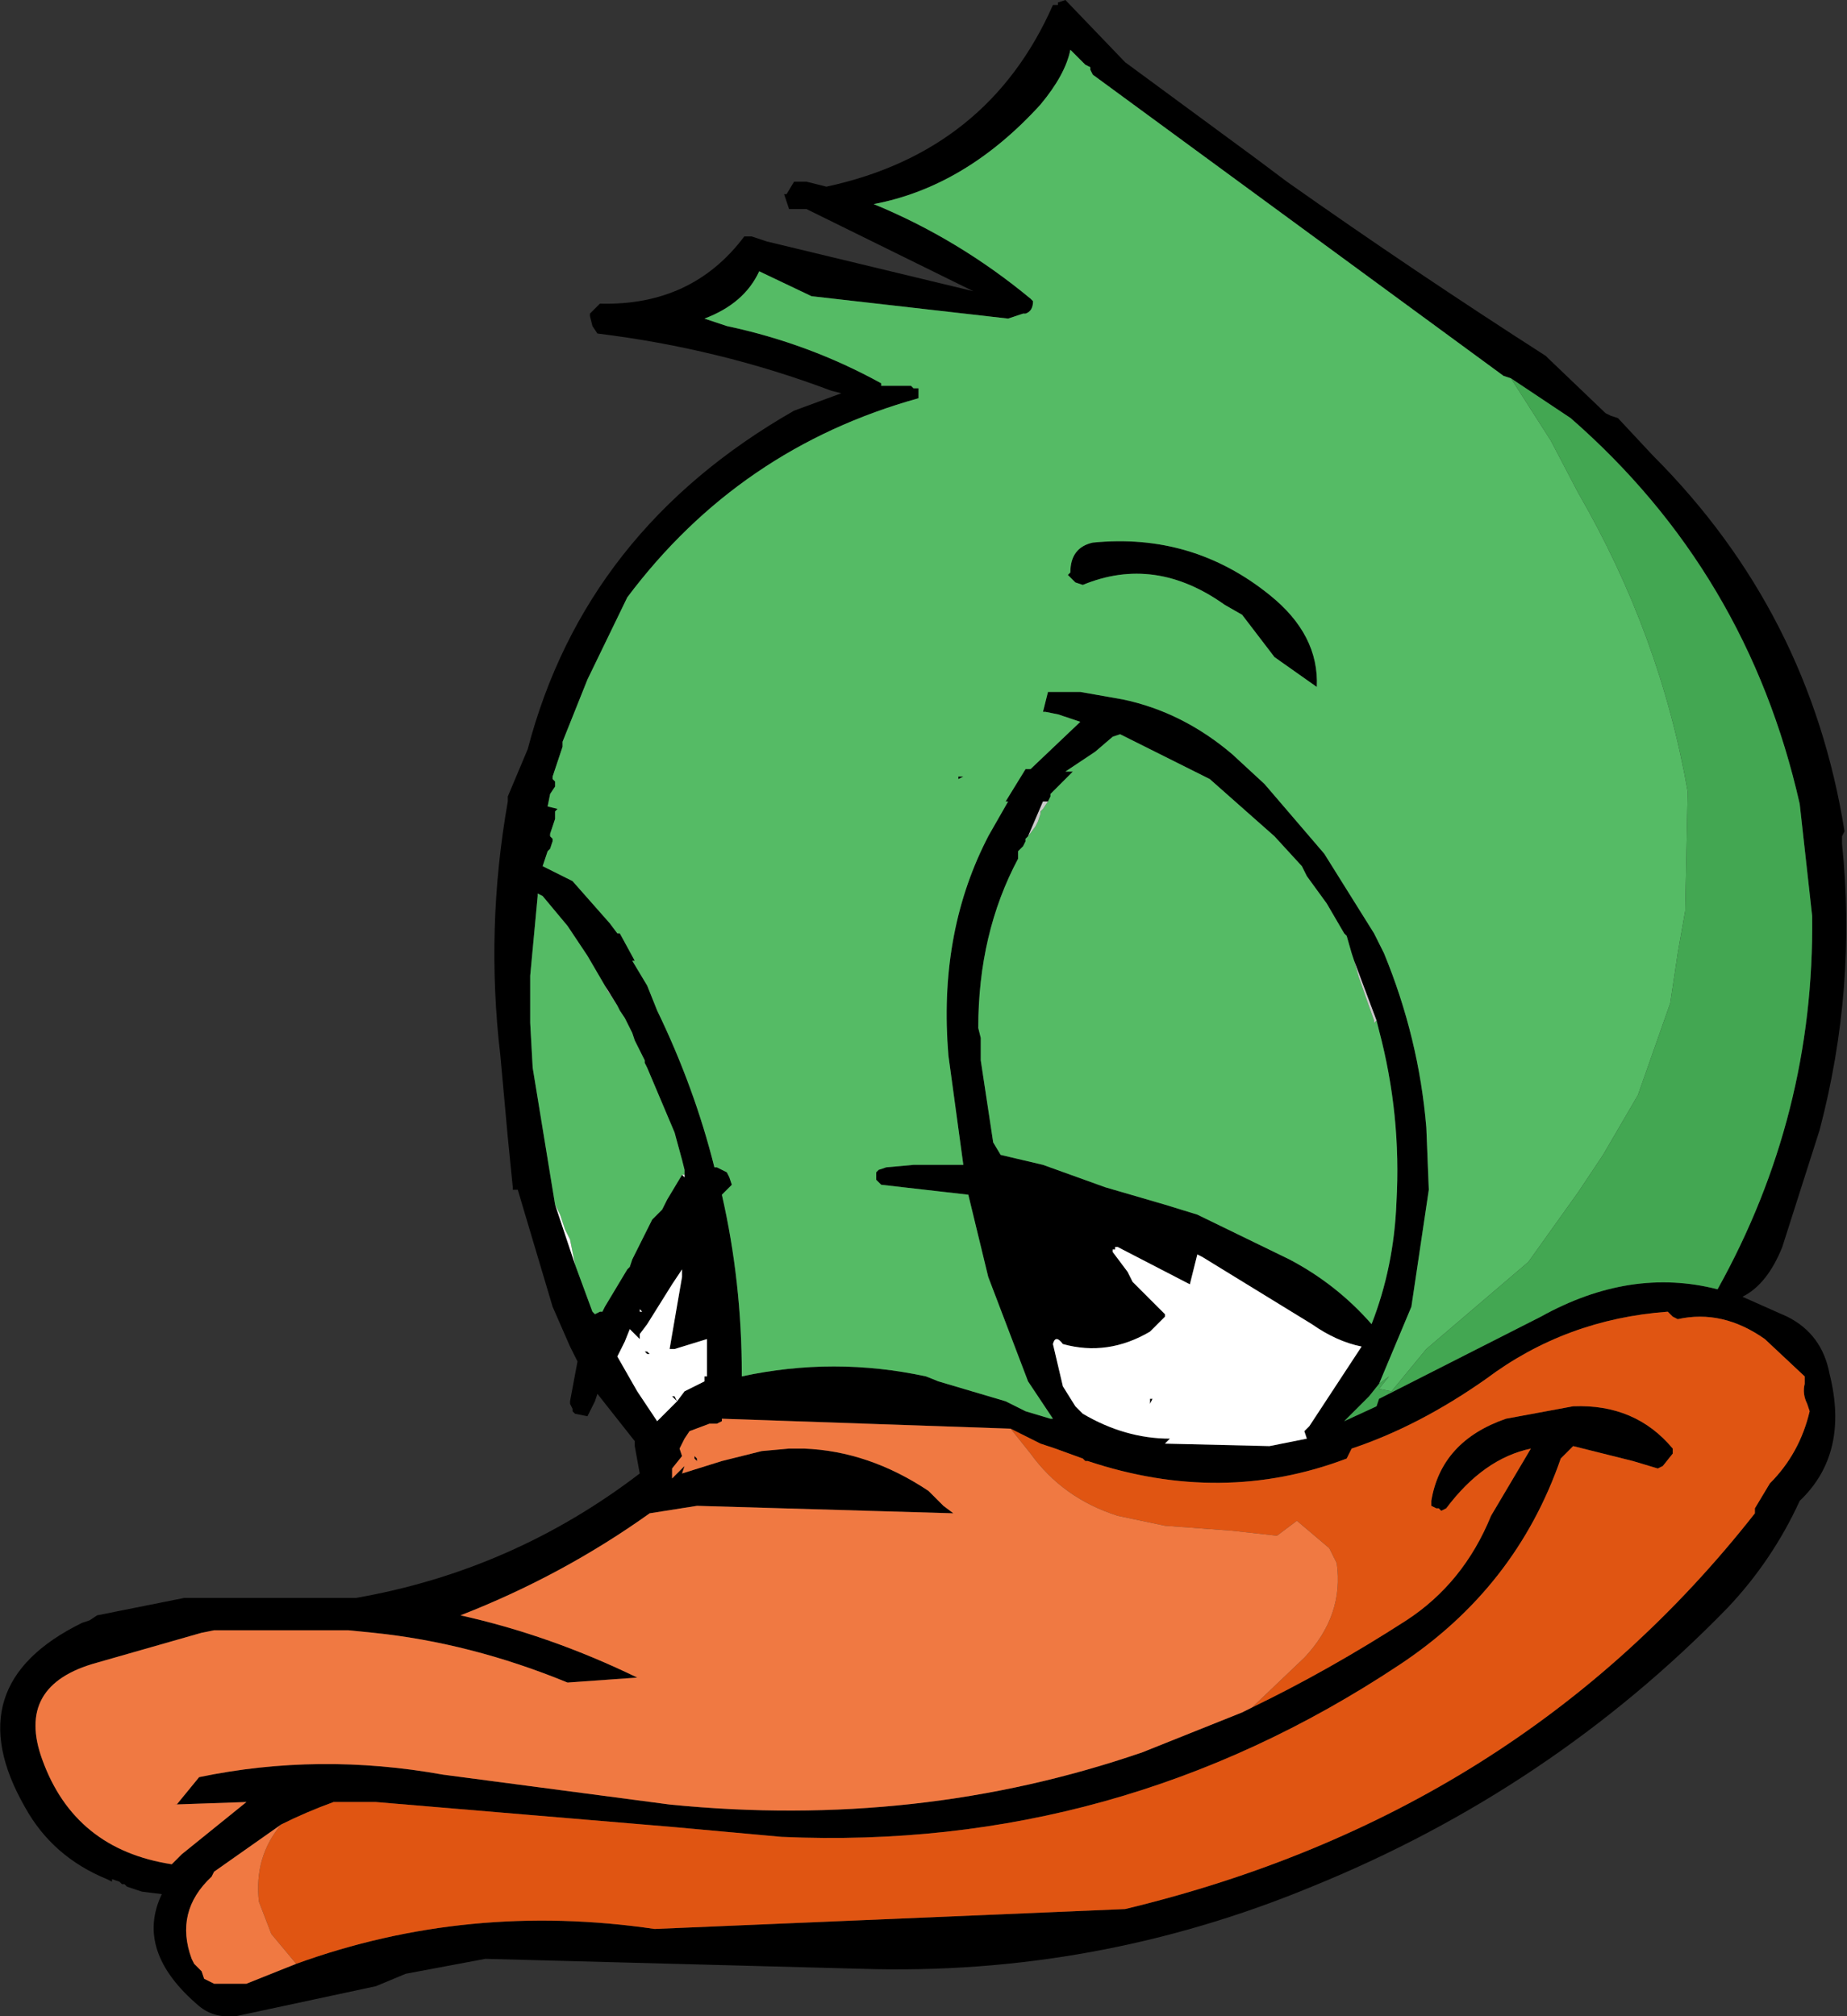 <?xml version="1.0" encoding="UTF-8" standalone="no"?>
<svg xmlns:xlink="http://www.w3.org/1999/xlink" height="40.5px" width="37.1px" xmlns="http://www.w3.org/2000/svg">
  <rect width="100%" height="100%" fill="#333333" stroke="none"/>
  <g transform="matrix(1.0, 0.0, 0.0, 1.0, 23.1, 75.4)">
    <path d="M7.95 -68.25 L8.0 -68.2 9.15 -67.1 Q9.15 -67.1 9.25 -67.05 L9.4 -67.0 10.1 -66.25 Q13.25 -63.1 13.95 -58.7 L13.9 -58.6 13.9 -58.45 Q14.2 -55.55 13.45 -52.7 L12.7 -50.35 Q12.4 -49.6 11.9 -49.35 L12.8 -48.95 Q13.5 -48.6 13.65 -47.8 14.05 -46.2 13.05 -45.25 12.5 -44.05 11.6 -43.1 8.05 -39.45 3.25 -37.5 -1.1 -35.7 -5.8 -35.85 L-13.35 -36.05 -14.95 -35.75 -15.55 -35.5 -18.35 -34.9 Q-18.8 -34.85 -19.1 -35.1 -20.4 -36.2 -19.85 -37.35 L-20.25 -37.4 -20.55 -37.5 -20.6 -37.55 -20.65 -37.55 -20.7 -37.6 -20.85 -37.65 -20.85 -37.6 -20.95 -37.65 Q-22.05 -38.1 -22.6 -39.1 -24.0 -41.55 -21.45 -42.8 L-21.3 -42.85 -21.15 -42.95 -19.4 -43.3 -15.95 -43.3 Q-12.8 -43.85 -10.25 -45.8 L-10.35 -46.35 -10.35 -46.45 -11.1 -47.4 -11.15 -47.25 -11.3 -46.95 -11.55 -47.0 -11.6 -47.05 -11.6 -47.1 -11.65 -47.2 -11.65 -47.25 -11.5 -48.05 -11.65 -48.35 -12.0 -49.15 -12.7 -51.5 -12.8 -51.5 -12.8 -51.55 -12.9 -52.55 -13.0 -53.65 -13.05 -54.2 Q-13.35 -56.75 -12.9 -59.3 L-12.9 -59.4 -12.5 -60.35 Q-11.35 -64.75 -7.15 -67.15 L-6.2 -67.5 -6.4 -67.55 Q-8.65 -68.4 -11.1 -68.7 L-11.2 -68.85 -11.25 -69.05 -11.25 -69.1 -11.05 -69.3 Q-9.2 -69.25 -8.15 -70.65 L-8.0 -70.65 -7.7 -70.55 -3.55 -69.55 -6.9 -71.2 -7.25 -71.2 -7.3 -71.35 -7.35 -71.5 -7.3 -71.5 -7.15 -71.75 -7.0 -71.75 -6.9 -71.75 -6.7 -71.7 -6.5 -71.65 Q-3.25 -72.35 -1.95 -75.3 L-1.85 -75.3 -1.85 -75.35 -1.7 -75.4 -0.5 -74.15 2.15 -72.2 2.75 -71.75 Q5.3 -69.95 7.95 -68.25 M1.85 -63.05 L1.5 -63.25 Q0.1 -64.25 -1.35 -63.65 L-1.5 -63.7 -1.6 -63.8 -1.65 -63.85 -1.6 -63.9 Q-1.6 -64.4 -1.15 -64.5 0.85 -64.7 2.4 -63.45 3.4 -62.65 3.35 -61.6 L2.5 -62.2 1.85 -63.05 M4.6 -47.6 L4.4 -47.35 3.9 -46.85 4.55 -47.15 4.6 -47.3 7.85 -48.95 Q9.65 -49.95 11.4 -49.5 13.35 -53.0 13.3 -57.0 L13.05 -59.25 Q12.0 -63.9 8.45 -67.0 L7.25 -67.8 7.1 -67.85 -1.15 -73.9 -1.2 -74.0 -1.2 -74.05 -1.3 -74.1 -1.6 -74.4 Q-1.7 -73.9 -2.2 -73.3 -3.7 -71.65 -5.55 -71.3 -3.85 -70.6 -2.4 -69.4 L-2.35 -69.35 Q-2.35 -69.15 -2.5 -69.1 L-2.55 -69.1 -2.85 -69.0 -6.8 -69.45 -7.85 -69.95 Q-8.15 -69.3 -8.95 -69.0 L-8.5 -68.85 Q-6.85 -68.5 -5.4 -67.7 L-5.4 -67.65 -4.8 -67.65 -4.75 -67.6 -4.65 -67.6 -4.65 -67.55 -4.65 -67.5 -4.65 -67.4 Q-8.25 -66.4 -10.5 -63.4 L-11.3 -61.75 -11.8 -60.5 -11.8 -60.4 -12.0 -59.8 -12.0 -59.75 -11.95 -59.7 -11.95 -59.6 -12.05 -59.45 -12.1 -59.2 -11.9 -59.15 -11.95 -59.1 -11.95 -59.05 -11.95 -58.95 -12.05 -58.65 -12.05 -58.6 -12.0 -58.55 -12.0 -58.5 -12.05 -58.35 -12.1 -58.3 -12.2 -58.0 -11.6 -57.7 -10.85 -56.85 -10.7 -56.65 -10.65 -56.65 -10.35 -56.1 -10.4 -56.1 -10.1 -55.6 -9.9 -55.1 Q-9.15 -53.55 -8.75 -51.95 L-8.7 -51.95 -8.6 -51.9 -8.5 -51.85 -8.45 -51.75 -8.4 -51.6 -8.6 -51.4 Q-8.2 -49.65 -8.2 -47.8 L-8.2 -47.75 Q-6.35 -48.15 -4.5 -47.75 L-4.25 -47.65 -2.9 -47.25 -2.5 -47.05 -2.0 -46.9 -1.95 -46.9 -2.45 -47.65 -3.25 -49.75 -3.65 -51.4 -5.4 -51.6 -5.5 -51.7 -5.5 -51.8 -5.5 -51.85 -5.45 -51.9 -5.3 -51.95 -4.75 -52.0 -4.5 -52.0 -3.75 -52.0 -4.05 -54.2 Q-4.25 -56.6 -3.3 -58.5 L-3.25 -58.6 -2.85 -59.3 -2.9 -59.3 -2.5 -59.95 -2.4 -59.95 -1.4 -60.9 -1.85 -61.05 -2.1 -61.1 -2.15 -61.1 -2.05 -61.5 -1.4 -61.5 -0.55 -61.35 Q0.65 -61.1 1.65 -60.25 L2.3 -59.65 3.5 -58.25 4.5 -56.65 4.7 -56.25 Q5.4 -54.55 5.55 -52.75 L5.6 -51.5 5.25 -49.15 4.6 -47.6 M4.05 -56.25 L3.95 -56.6 3.9 -56.65 3.55 -57.25 3.15 -57.8 3.1 -57.9 3.05 -58.0 2.5 -58.6 1.2 -59.75 -0.6 -60.65 -0.75 -60.6 -1.1 -60.3 -1.7 -59.9 -1.55 -59.9 -1.95 -59.5 -2.0 -59.45 -2.0 -59.4 -2.05 -59.3 -2.1 -59.3 -2.15 -59.3 -2.45 -58.6 -2.5 -58.55 -2.5 -58.5 -2.55 -58.4 -2.65 -58.3 -2.65 -58.2 -2.65 -58.15 Q-3.45 -56.65 -3.45 -54.75 L-3.4 -54.55 -3.4 -54.1 -3.15 -52.45 -3.0 -52.2 -2.15 -52.0 -0.9 -51.55 0.3 -51.2 0.95 -51.0 2.8 -50.1 Q3.75 -49.6 4.45 -48.8 4.9 -49.95 4.95 -51.25 5.05 -53.0 4.6 -54.7 L4.55 -54.9 4.1 -56.1 4.05 -56.25 M0.8 -49.6 L-0.65 -50.35 -0.7 -50.35 -0.7 -50.3 -0.75 -50.3 -0.75 -50.25 -0.45 -49.85 -0.35 -49.65 0.3 -49.0 0.3 -48.95 0.0 -48.65 Q-0.85 -48.15 -1.75 -48.4 -1.9 -48.6 -1.95 -48.4 L-1.75 -47.55 -1.5 -47.15 -1.45 -47.1 -1.35 -47.0 Q-0.5 -46.5 0.4 -46.5 L0.3 -46.4 2.4 -46.35 3.15 -46.5 3.1 -46.65 3.2 -46.75 4.25 -48.35 Q3.75 -48.45 3.25 -48.8 L1.05 -50.15 Q0.95 -50.2 0.95 -50.2 L0.8 -49.6 M-17.15 -35.95 Q-13.7 -37.2 -9.95 -36.65 L-0.5 -37.05 Q7.4 -38.95 12.15 -45.0 L12.15 -45.05 12.15 -45.1 12.45 -45.6 Q13.05 -46.2 13.25 -47.05 L13.2 -47.2 Q13.1 -47.4 13.15 -47.6 L13.15 -47.75 12.35 -48.5 Q11.5 -49.1 10.6 -48.9 L10.5 -48.95 10.45 -49.0 10.4 -49.05 Q8.35 -48.9 6.75 -47.7 5.4 -46.75 4.05 -46.3 L3.95 -46.1 Q1.45 -45.15 -1.25 -46.05 L-1.3 -46.05 -1.35 -46.1 -1.9 -46.3 -2.2 -46.4 -2.8 -46.7 -8.6 -46.9 -8.6 -46.85 -8.7 -46.8 -8.85 -46.8 -9.25 -46.65 -9.35 -46.5 -9.45 -46.3 -9.4 -46.15 -9.6 -45.9 -9.6 -45.7 -9.35 -45.95 -9.4 -45.8 -8.6 -46.05 -7.8 -46.25 -7.25 -46.3 -6.95 -46.3 Q-5.65 -46.25 -4.45 -45.45 L-4.4 -45.4 -4.35 -45.35 -4.15 -45.15 -3.95 -45.0 -9.1 -45.15 -10.05 -45.0 Q-11.8 -43.75 -13.85 -42.95 -12.05 -42.55 -10.3 -41.7 L-11.7 -41.6 Q-13.65 -42.4 -15.6 -42.6 L-16.1 -42.65 -18.8 -42.65 -19.05 -42.6 -21.15 -42.0 Q-22.8 -41.55 -22.25 -40.05 -21.6 -38.25 -19.65 -37.95 L-19.55 -38.05 -19.45 -38.15 -18.15 -39.2 -19.6 -39.15 -19.55 -39.15 -19.1 -39.7 Q-16.7 -40.2 -14.2 -39.75 L-9.65 -39.15 Q-4.65 -38.65 -0.15 -40.2 L1.85 -41.0 2.05 -41.1 Q3.6 -41.85 5.15 -42.85 6.3 -43.6 6.85 -44.95 L7.65 -46.3 Q6.7 -46.1 5.95 -45.1 L5.85 -45.05 5.8 -45.1 5.75 -45.1 5.65 -45.15 5.65 -45.25 Q5.85 -46.45 7.15 -46.9 L8.5 -47.15 Q9.75 -47.2 10.5 -46.3 L10.5 -46.2 10.3 -45.95 10.2 -45.9 9.7 -46.05 8.5 -46.35 8.25 -46.1 Q7.35 -43.5 5.0 -41.95 -0.65 -38.2 -7.4 -38.5 L-9.6 -38.7 -15.55 -39.2 -16.4 -39.2 Q-16.95 -39.0 -17.45 -38.75 L-18.8 -37.8 -18.85 -37.7 Q-19.6 -37.0 -19.25 -36.05 L-19.2 -35.95 -19.05 -35.8 -19.0 -35.65 -18.8 -35.55 -18.15 -35.55 -17.15 -35.95 M0.0 -47.3 L0.05 -47.3 0.0 -47.2 0.0 -47.3 M-10.95 -55.6 L-11.3 -56.2 -11.7 -56.8 -12.2 -57.4 -12.3 -57.45 -12.3 -57.4 -12.45 -55.8 -12.45 -54.8 -12.45 -54.85 -12.4 -53.95 -11.95 -51.2 -11.55 -50.0 -11.2 -49.05 -11.15 -49.0 -11.05 -49.05 -11.0 -49.05 -10.95 -49.15 -10.5 -49.9 -10.45 -49.95 -10.4 -50.1 -10.35 -50.2 -10.25 -50.4 -10.0 -50.9 -9.8 -51.1 -9.7 -51.3 -9.4 -51.8 -9.35 -51.75 -9.35 -51.8 -9.35 -51.9 -9.4 -52.1 -9.55 -52.65 -10.1 -53.95 -10.15 -54.05 -10.15 -54.1 -10.35 -54.5 -10.4 -54.65 -10.55 -54.95 -10.65 -55.1 -10.7 -55.2 -10.95 -55.6 -10.95 -55.65 -10.95 -55.6 M-3.85 -59.75 L-3.85 -59.8 -3.75 -59.8 -3.85 -59.75 M-10.1 -48.25 L-10.05 -48.2 -10.1 -48.2 -10.15 -48.25 -10.1 -48.25 M-9.4 -49.9 L-9.6 -49.6 -10.1 -48.8 -10.25 -48.6 -10.25 -48.5 -10.3 -48.55 -10.45 -48.7 -10.55 -48.45 -10.7 -48.15 -10.3 -47.45 -9.9 -46.85 -9.5 -47.25 -9.6 -47.35 -9.55 -47.35 -9.5 -47.25 -9.35 -47.45 -8.95 -47.65 -8.95 -47.75 -8.9 -47.75 -8.9 -47.8 -8.9 -48.5 -9.55 -48.3 -9.65 -48.3 -9.4 -49.75 -9.4 -49.9 M-9.15 -46.1 L-9.15 -46.15 -9.1 -46.1 -9.1 -46.05 -9.15 -46.1 M-10.25 -49.05 L-10.2 -49.05 -10.25 -49.1 -10.25 -49.0 -10.25 -49.05" fill="#000000" fill-rule="evenodd" stroke="none"/>
    <path d="M1.85 -63.05 L2.5 -62.2 3.35 -61.6 Q3.4 -62.65 2.4 -63.45 0.85 -64.7 -1.15 -64.5 -1.6 -64.4 -1.6 -63.9 L-1.65 -63.85 -1.6 -63.8 -1.5 -63.7 -1.35 -63.65 Q0.1 -64.25 1.5 -63.25 L1.85 -63.05 M7.25 -67.8 L8.05 -66.55 8.6 -65.5 Q10.25 -62.65 10.8 -59.5 L10.75 -57.1 10.6 -56.25 10.45 -55.25 9.8 -53.4 9.1 -52.2 8.6 -51.45 7.6 -50.05 5.55 -48.3 4.85 -47.45 4.6 -47.5 4.8 -47.75 4.6 -47.6 5.25 -49.15 5.6 -51.5 5.55 -52.75 Q5.4 -54.55 4.7 -56.25 L4.5 -56.65 3.5 -58.25 2.3 -59.65 1.65 -60.25 Q0.65 -61.1 -0.55 -61.35 L-1.4 -61.5 -2.05 -61.5 -2.15 -61.1 -2.1 -61.1 -1.85 -61.05 -1.4 -60.9 -2.4 -59.95 -2.5 -59.95 -2.9 -59.3 -2.85 -59.3 -3.25 -58.6 -3.3 -58.5 Q-4.25 -56.6 -4.05 -54.2 L-3.75 -52.0 -4.5 -52.0 -4.75 -52.0 -5.3 -51.95 -5.45 -51.9 -5.5 -51.85 -5.5 -51.8 -5.5 -51.7 -5.4 -51.6 -3.65 -51.4 -3.25 -49.75 -2.45 -47.65 -1.95 -46.9 -2.0 -46.9 -2.5 -47.05 -2.9 -47.25 -4.25 -47.65 -4.5 -47.75 Q-6.35 -48.15 -8.2 -47.75 L-8.2 -47.8 Q-8.2 -49.65 -8.6 -51.4 L-8.4 -51.6 -8.45 -51.75 -8.5 -51.85 -8.6 -51.9 -8.7 -51.95 -8.75 -51.95 Q-9.15 -53.55 -9.9 -55.1 L-10.1 -55.6 -10.4 -56.1 -10.35 -56.1 -10.65 -56.65 -10.7 -56.65 -10.85 -56.85 -11.6 -57.7 -12.2 -58.0 -12.1 -58.3 -12.05 -58.35 -12.0 -58.5 -12.0 -58.55 -12.05 -58.6 -12.05 -58.65 -11.95 -58.95 -11.95 -59.05 -11.95 -59.1 -11.9 -59.15 -12.1 -59.2 -12.05 -59.45 -11.95 -59.6 -11.95 -59.7 -12.0 -59.75 -12.0 -59.8 -11.8 -60.4 -11.8 -60.5 -11.3 -61.75 -10.5 -63.4 Q-8.25 -66.4 -4.65 -67.4 L-4.65 -67.5 -4.65 -67.55 -4.65 -67.6 -4.75 -67.6 -4.8 -67.65 -5.4 -67.65 -5.4 -67.7 Q-6.85 -68.5 -8.5 -68.85 L-8.95 -69.0 Q-8.15 -69.3 -7.85 -69.95 L-6.8 -69.45 -2.85 -69.0 -2.55 -69.1 -2.5 -69.1 Q-2.35 -69.15 -2.35 -69.35 L-2.4 -69.4 Q-3.85 -70.6 -5.55 -71.3 -3.7 -71.65 -2.2 -73.3 -1.7 -73.9 -1.6 -74.4 L-1.3 -74.1 -1.2 -74.05 -1.2 -74.0 -1.15 -73.9 7.1 -67.85 7.25 -67.8 M-2.05 -59.3 L-2.0 -59.4 -2.0 -59.45 -1.95 -59.5 -1.55 -59.9 -1.7 -59.9 -1.1 -60.3 -0.75 -60.6 -0.6 -60.65 1.2 -59.75 2.5 -58.6 3.05 -58.0 3.1 -57.9 3.15 -57.8 3.55 -57.25 3.9 -56.65 3.95 -56.6 4.05 -56.25 4.1 -56.1 4.2 -55.75 4.5 -54.9 4.5 -54.85 4.55 -54.9 4.6 -54.7 Q5.05 -53.0 4.95 -51.25 4.9 -49.95 4.45 -48.8 3.75 -49.6 2.8 -50.1 L0.95 -51.0 0.3 -51.2 -0.9 -51.55 -2.15 -52.0 -3.0 -52.2 -3.15 -52.45 -3.4 -54.1 -3.4 -54.55 -3.45 -54.75 Q-3.45 -56.65 -2.65 -58.15 L-2.65 -58.2 -2.65 -58.3 -2.55 -58.4 -2.5 -58.5 -2.5 -58.55 -2.45 -58.6 -2.3 -58.8 -2.25 -58.9 -2.2 -59.05 -2.2 -59.1 -2.15 -59.15 -2.05 -59.3 M-11.95 -51.2 L-12.4 -53.95 -12.45 -54.85 -12.45 -54.8 -12.45 -55.8 -12.3 -57.4 -12.3 -57.45 -12.2 -57.4 -11.7 -56.8 -11.3 -56.2 -10.95 -55.6 -10.9 -55.5 -10.7 -55.2 -10.65 -55.1 -10.55 -54.95 -10.4 -54.65 -10.35 -54.5 -10.15 -54.1 -10.15 -54.05 -10.1 -53.95 -9.55 -52.65 -9.4 -52.1 -9.35 -51.9 -9.35 -51.8 -9.4 -51.8 -9.7 -51.3 -9.8 -51.1 -10.0 -50.9 -10.25 -50.4 -10.35 -50.2 -10.4 -50.1 -10.45 -49.95 -10.5 -49.9 -10.95 -49.15 -11.0 -49.05 -11.05 -49.05 -11.15 -49.0 -11.2 -49.05 -11.55 -50.0 -11.65 -50.5 -11.75 -50.7 -11.85 -51.0 -11.95 -51.2 M-3.85 -59.75 L-3.75 -59.8 -3.85 -59.8 -3.85 -59.75" fill="#55bb65" fill-rule="evenodd" stroke="none"/>
    <path d="M4.6 -47.6 L4.8 -47.75 4.6 -47.5 4.85 -47.45 5.55 -48.3 7.6 -50.05 8.6 -51.45 9.1 -52.2 9.8 -53.4 10.45 -55.25 10.6 -56.25 10.75 -57.1 10.8 -59.5 Q10.25 -62.65 8.6 -65.5 L8.05 -66.55 7.25 -67.8 8.45 -67.0 Q12.0 -63.9 13.05 -59.25 L13.3 -57.0 Q13.35 -53.0 11.4 -49.5 9.65 -49.95 7.85 -48.95 L4.6 -47.3 4.55 -47.15 3.9 -46.85 4.4 -47.35 4.6 -47.6" fill="#43a752" fill-rule="evenodd" stroke="none"/>
    <path d="M-2.8 -46.7 L-2.2 -46.4 -1.9 -46.3 -1.35 -46.1 -1.3 -46.05 -1.25 -46.05 Q1.45 -45.15 3.95 -46.1 L4.05 -46.3 Q5.4 -46.75 6.75 -47.7 8.35 -48.9 10.4 -49.05 L10.45 -49.0 10.5 -48.95 10.6 -48.9 Q11.5 -49.1 12.35 -48.5 L13.15 -47.75 13.15 -47.6 Q13.1 -47.4 13.2 -47.2 L13.25 -47.05 Q13.05 -46.2 12.45 -45.6 L12.15 -45.1 12.15 -45.05 12.15 -45.0 Q7.4 -38.95 -0.5 -37.05 L-9.95 -36.65 Q-13.7 -37.2 -17.15 -35.95 L-17.65 -36.55 -17.9 -37.2 Q-18.0 -38.1 -17.45 -38.75 -16.95 -39.0 -16.4 -39.2 L-15.55 -39.2 -9.6 -38.7 -7.4 -38.5 Q-0.65 -38.2 5.0 -41.95 7.35 -43.5 8.25 -46.1 L8.5 -46.35 9.7 -46.05 10.2 -45.9 10.3 -45.95 10.5 -46.2 10.5 -46.3 Q9.75 -47.2 8.5 -47.15 L7.15 -46.9 Q5.85 -46.45 5.65 -45.25 L5.65 -45.15 5.75 -45.1 5.8 -45.1 5.85 -45.05 5.95 -45.1 Q6.7 -46.1 7.65 -46.3 L6.85 -44.95 Q6.3 -43.6 5.15 -42.85 3.6 -41.85 2.05 -41.1 L3.1 -42.1 Q3.9 -42.95 3.75 -44.0 L3.6 -44.3 2.95 -44.85 2.55 -44.55 1.65 -44.65 0.3 -44.75 -0.65 -44.95 Q-1.75 -45.3 -2.4 -46.2 L-2.8 -46.7" fill="#e05512" fill-rule="evenodd" stroke="none"/>
    <path d="M4.05 -56.25 L4.1 -56.1 4.55 -54.9 4.5 -54.85 4.5 -54.9 4.2 -55.75 4.1 -56.1 4.05 -56.25 M-2.45 -58.6 L-2.15 -59.3 -2.1 -59.3 -2.05 -59.3 -2.15 -59.15 -2.2 -59.1 -2.2 -59.05 -2.25 -58.9 -2.3 -58.8 -2.45 -58.6 M-10.95 -55.6 L-10.7 -55.2 -10.9 -55.5 -10.95 -55.6" fill="#cccccc" fill-rule="evenodd" stroke="none"/>
    <path d="M0.8 -49.6 L0.95 -50.2 Q0.95 -50.2 1.05 -50.15 L3.25 -48.8 Q3.75 -48.45 4.25 -48.35 L3.2 -46.75 3.1 -46.65 3.15 -46.5 2.4 -46.35 0.3 -46.4 0.4 -46.5 Q-0.5 -46.5 -1.35 -47.0 L-1.45 -47.1 -1.5 -47.15 -1.75 -47.55 -1.95 -48.4 Q-1.9 -48.6 -1.75 -48.4 -0.85 -48.15 0.0 -48.65 L0.3 -48.95 0.3 -49.0 -0.35 -49.65 -0.45 -49.85 -0.75 -50.25 -0.75 -50.3 -0.7 -50.3 -0.7 -50.35 -0.65 -50.35 0.8 -49.6 M0.0 -47.3 L0.0 -47.2 0.05 -47.3 0.0 -47.3 M-10.95 -55.6 L-10.95 -55.65 -10.95 -55.6 M-10.15 -54.1 L-10.15 -54.05 -10.15 -54.1 M-9.35 -51.8 L-9.35 -51.75 -9.4 -51.8 -9.35 -51.8 M-11.55 -50.0 L-11.95 -51.2 -11.85 -51.0 -11.75 -50.7 -11.65 -50.5 -11.55 -50.0 M-9.4 -49.9 L-9.4 -49.75 -9.65 -48.3 -9.55 -48.3 -8.9 -48.5 -8.9 -47.8 -8.9 -47.75 -8.95 -47.75 -8.95 -47.65 -9.35 -47.45 -9.5 -47.25 -9.55 -47.35 -9.6 -47.35 -9.5 -47.25 -9.9 -46.85 -10.3 -47.45 -10.7 -48.15 -10.55 -48.45 -10.45 -48.7 -10.3 -48.55 -10.25 -48.5 -10.25 -48.6 -10.1 -48.8 -9.6 -49.6 -9.4 -49.9 M-10.1 -48.25 L-10.15 -48.25 -10.1 -48.2 -10.05 -48.2 -10.1 -48.25 M-10.25 -49.05 L-10.25 -49.0 -10.25 -49.1 -10.2 -49.05 -10.25 -49.05" fill="#ffffff" fill-rule="evenodd" stroke="none"/>
    <path d="M-17.15 -35.95 L-18.15 -35.55 -18.8 -35.55 -19.0 -35.65 -19.05 -35.8 -19.2 -35.95 -19.25 -36.05 Q-19.6 -37.0 -18.85 -37.7 L-18.8 -37.8 -17.45 -38.75 Q-18.0 -38.1 -17.9 -37.2 L-17.65 -36.55 -17.15 -35.95 M2.05 -41.1 L1.85 -41.0 -0.15 -40.2 Q-4.65 -38.65 -9.65 -39.15 L-14.2 -39.75 Q-16.7 -40.2 -19.1 -39.7 L-19.55 -39.15 -19.6 -39.15 -18.15 -39.2 -19.45 -38.15 -19.55 -38.05 -19.65 -37.95 Q-21.6 -38.25 -22.25 -40.05 -22.8 -41.55 -21.15 -42.0 L-19.05 -42.6 -18.8 -42.65 -16.1 -42.65 -15.6 -42.6 Q-13.65 -42.4 -11.7 -41.6 L-10.3 -41.7 Q-12.05 -42.55 -13.85 -42.95 -11.8 -43.75 -10.05 -45.0 L-9.1 -45.15 -3.95 -45.0 -4.15 -45.15 -4.35 -45.35 -4.4 -45.4 -4.45 -45.45 Q-5.65 -46.25 -6.95 -46.3 L-7.25 -46.3 -7.8 -46.25 -8.6 -46.05 -9.4 -45.8 -9.35 -45.95 -9.6 -45.7 -9.6 -45.9 -9.4 -46.15 -9.45 -46.3 -9.35 -46.5 -9.25 -46.65 -8.85 -46.8 -8.7 -46.8 -8.6 -46.85 -8.6 -46.9 -2.8 -46.7 -2.4 -46.2 Q-1.75 -45.3 -0.65 -44.95 L0.3 -44.75 1.65 -44.65 2.55 -44.55 2.95 -44.85 3.6 -44.3 3.75 -44.0 Q3.9 -42.95 3.1 -42.1 L2.05 -41.1 M-9.15 -46.1 L-9.1 -46.05 -9.1 -46.1 -9.15 -46.15 -9.15 -46.1" fill="#f07942" fill-rule="evenodd" stroke="none"/>
  </g>
</svg>
